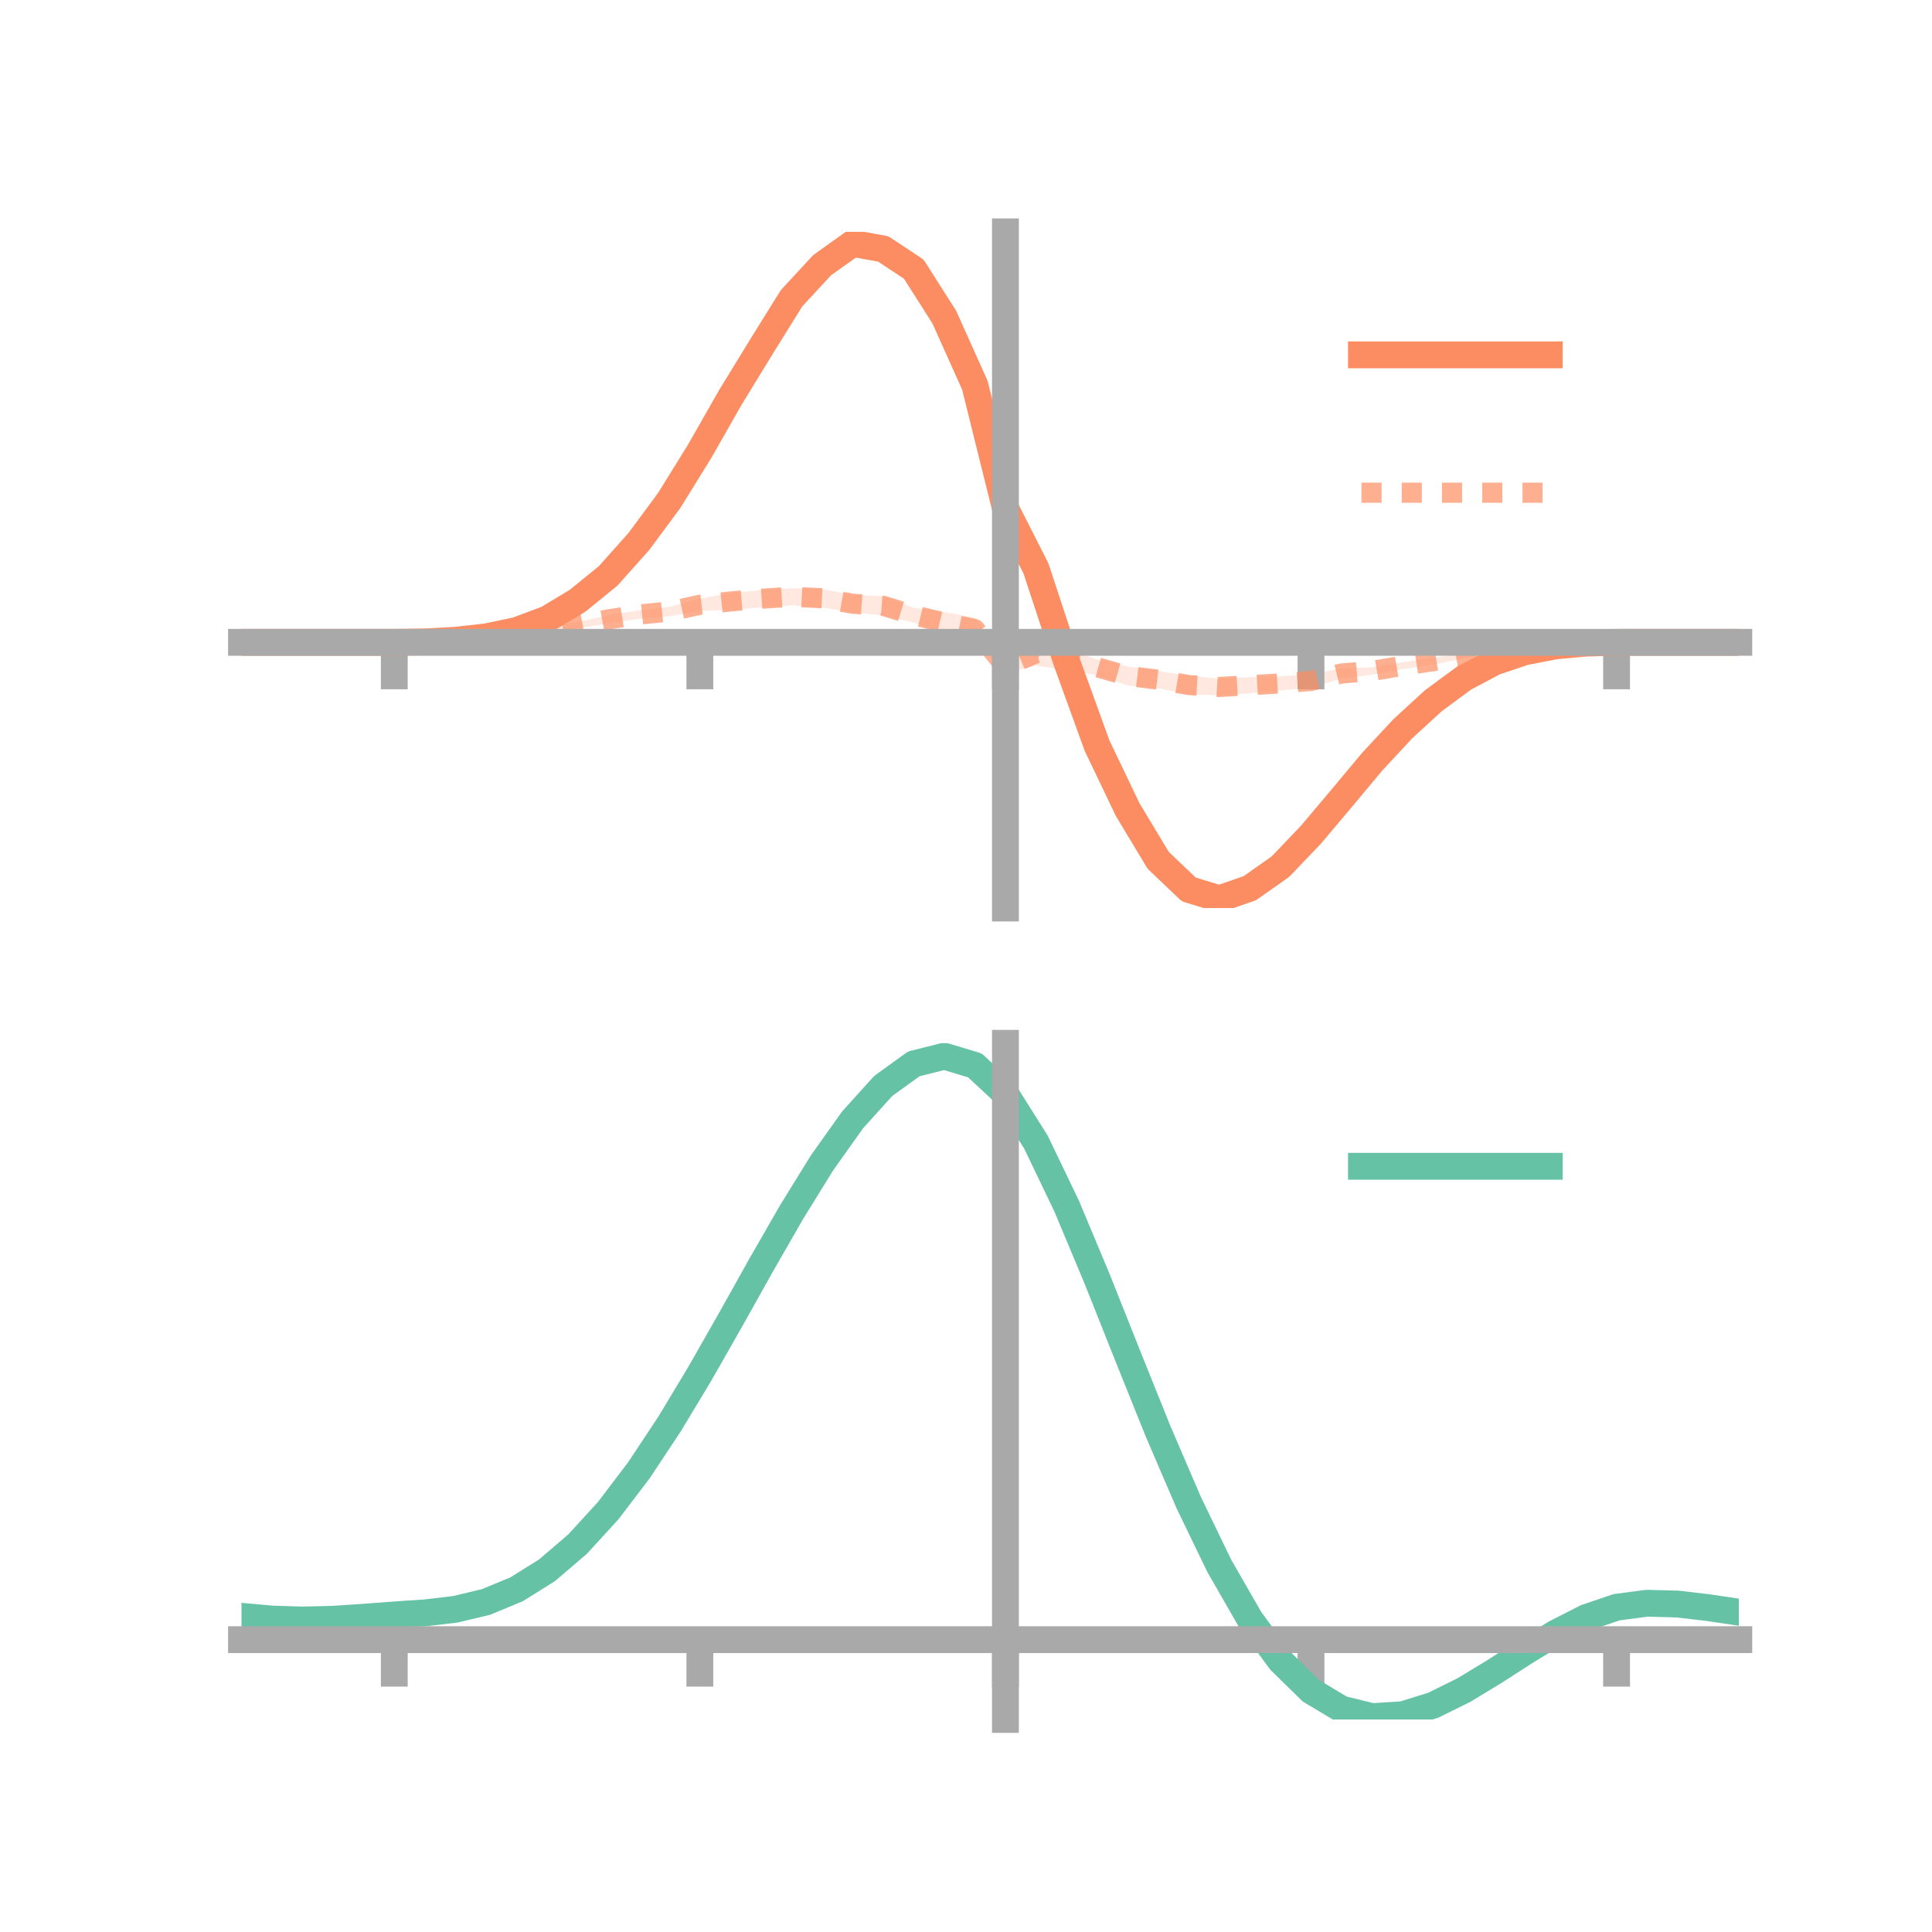 <?xml version="1.0" encoding="utf-8" standalone="no"?>
<!DOCTYPE svg PUBLIC "-//W3C//DTD SVG 1.1//EN"
  "http://www.w3.org/Graphics/SVG/1.1/DTD/svg11.dtd">
<!-- Created with matplotlib (https://matplotlib.org/) -->
<svg height="144pt" version="1.1" viewBox="0 0 144 144" width="144pt" xmlns="http://www.w3.org/2000/svg" xmlns:xlink="http://www.w3.org/1999/xlink">
 <defs>
  <style type="text/css">*{stroke-linecap:butt;stroke-linejoin:round;}</style>
 </defs>
 <g id="figure_1">
  <g id="patch_1">
   <path d="M 0 144 
L 144 144 
L 144 0 
L 0 0 
z
" style="fill:none;"/>
  </g>
  <g id="axes_1">
   <g id="patch_2">
    <path d="M 18 67.68 
L 129.6 67.68 
L 129.6 17.28 
L 18 17.28 
z
" style="fill:none;"/>
   </g>
   <g id="PolyCollection_1">
    <path clip-path="url(#pc4972c9f10)" d="M 18 47.875 
L 18 47.875 
L 20.278 47.875 
L 22.555 47.875 
L 24.833 47.875 
L 27.11 47.875 
L 29.388 47.875 
L 31.665 47.826 
L 33.943 47.68 
L 36.22 47.37 
L 38.498 46.847 
L 40.776 45.97 
L 43.053 44.507 
L 45.331 42.573 
L 47.608 39.926 
L 49.886 36.816 
L 52.163 33.069 
L 54.441 28.914 
L 56.718 25.19 
L 58.996 21.457 
L 61.273 18.884 
L 63.551 17.28 
L 65.829 17.684 
L 68.106 19.037 
L 70.384 22.576 
L 72.661 27.851 
L 74.939 37.3 
L 77.216 41.417 
L 79.494 48.403 
L 81.771 54.52 
L 84.049 59.415 
L 86.327 63.239 
L 88.604 65.525 
L 90.882 66.3 
L 93.159 65.539 
L 95.437 63.892 
L 97.714 61.665 
L 99.992 59.059 
L 102.269 56.354 
L 104.547 54.007 
L 106.824 51.999 
L 109.102 50.399 
L 111.38 49.195 
L 113.657 48.478 
L 115.935 48.088 
L 118.212 47.916 
L 120.49 47.876 
L 122.767 47.875 
L 125.045 47.875 
L 127.322 47.875 
L 129.6 47.875 
L 129.6 47.875 
L 129.6 47.875 
L 127.322 47.875 
L 125.045 47.875 
L 122.767 47.875 
L 120.49 47.878 
L 118.212 47.95 
L 115.935 48.193 
L 113.657 48.677 
L 111.38 49.491 
L 109.102 50.711 
L 106.824 52.474 
L 104.547 54.646 
L 102.269 57.205 
L 99.992 59.954 
L 97.714 62.756 
L 95.437 65.294 
L 93.159 66.857 
L 90.882 67.68 
L 88.604 67.066 
L 86.327 65.014 
L 84.049 61.264 
L 81.771 56.645 
L 79.494 50.186 
L 77.216 43.323 
L 74.939 38.466 
L 72.661 29.584 
L 70.384 24.703 
L 68.106 21.083 
L 65.829 19.422 
L 63.551 19.002 
L 61.273 20.652 
L 58.996 23.007 
L 56.718 26.599 
L 54.441 30.314 
L 52.163 34.155 
L 49.886 37.768 
L 47.608 40.816 
L 45.331 43.267 
L 43.053 45.043 
L 40.776 46.321 
L 38.498 47.142 
L 36.22 47.57 
L 33.943 47.766 
L 31.665 47.864 
L 29.388 47.875 
L 27.11 47.875 
L 24.833 47.875 
L 22.555 47.875 
L 20.278 47.875 
L 18 47.875 
z
" style="fill:#fc8d62;fill-opacity:0.2;"/>
   </g>
   <g id="PolyCollection_2">
    <path clip-path="url(#pc4972c9f10)" d="M 18 47.875 
L 18 47.875 
L 20.278 47.875 
L 22.555 47.875 
L 24.833 47.875 
L 27.11 47.875 
L 29.388 47.875 
L 31.665 47.812 
L 33.943 47.67 
L 36.22 47.444 
L 38.498 47.145 
L 40.776 46.761 
L 43.053 46.352 
L 45.331 45.868 
L 47.608 45.49 
L 49.886 45.226 
L 52.163 44.615 
L 54.441 44.207 
L 56.718 43.984 
L 58.996 43.848 
L 61.273 43.903 
L 63.551 44.347 
L 65.829 44.444 
L 68.106 45.301 
L 70.384 45.626 
L 72.661 46.041 
L 74.939 49.171 
L 77.216 47.767 
L 79.494 48.401 
L 81.771 49.148 
L 84.049 49.675 
L 86.327 50.017 
L 88.604 50.372 
L 90.882 50.578 
L 93.159 50.468 
L 95.437 50.409 
L 97.714 50.249 
L 99.992 49.819 
L 102.269 49.733 
L 104.547 49.359 
L 106.824 49.018 
L 109.102 48.729 
L 111.38 48.406 
L 113.657 48.179 
L 115.935 48.003 
L 118.212 47.916 
L 120.49 47.876 
L 122.767 47.875 
L 125.045 47.875 
L 127.322 47.875 
L 129.6 47.875 
L 129.6 47.875 
L 129.6 47.875 
L 127.322 47.875 
L 125.045 47.875 
L 122.767 47.875 
L 120.49 47.878 
L 118.212 47.953 
L 115.935 48.11 
L 113.657 48.383 
L 111.38 48.656 
L 109.102 49.065 
L 106.824 49.541 
L 104.547 49.877 
L 102.269 50.29 
L 99.992 50.576 
L 97.714 51.26 
L 95.437 51.466 
L 93.159 51.672 
L 90.882 51.83 
L 88.604 51.747 
L 86.327 51.304 
L 84.049 51.09 
L 81.771 50.312 
L 79.494 49.964 
L 77.216 49.611 
L 74.939 50.17 
L 72.661 47.739 
L 70.384 47.186 
L 68.106 46.407 
L 65.829 45.866 
L 63.551 45.651 
L 61.273 45.279 
L 58.996 45.111 
L 56.718 45.273 
L 54.441 45.455 
L 52.163 45.541 
L 49.886 45.93 
L 47.608 46.124 
L 45.331 46.474 
L 43.053 46.825 
L 40.776 47.07 
L 38.498 47.398 
L 36.22 47.626 
L 33.943 47.773 
L 31.665 47.851 
L 29.388 47.875 
L 27.11 47.875 
L 24.833 47.875 
L 22.555 47.875 
L 20.278 47.875 
L 18 47.875 
z
" style="fill:#fc8d62;fill-opacity:0.2;"/>
   </g>
   <g id="matplotlib.axis_1">
    <g id="xtick_1">
     <g id="line2d_1">
      <defs>
       <path d="M 0 0 
L 0 3.5 
" id="m1f5531b814" style="stroke:#a9a9a9;stroke-width:2;"/>
      </defs>
      <g>
       <use style="fill:#a9a9a9;stroke:#a9a9a9;stroke-width:2;" x="29.388" xlink:href="#m1f5531b814" y="47.875"/>
      </g>
     </g>
    </g>
    <g id="xtick_2">
     <g id="line2d_2">
      <g>
       <use style="fill:#a9a9a9;stroke:#a9a9a9;stroke-width:2;" x="52.163" xlink:href="#m1f5531b814" y="47.875"/>
      </g>
     </g>
    </g>
    <g id="xtick_3">
     <g id="line2d_3">
      <g>
       <use style="fill:#a9a9a9;stroke:#a9a9a9;stroke-width:2;" x="74.939" xlink:href="#m1f5531b814" y="47.875"/>
      </g>
     </g>
    </g>
    <g id="xtick_4">
     <g id="line2d_4">
      <g>
       <use style="fill:#a9a9a9;stroke:#a9a9a9;stroke-width:2;" x="97.714" xlink:href="#m1f5531b814" y="47.875"/>
      </g>
     </g>
    </g>
    <g id="xtick_5">
     <g id="line2d_5">
      <g>
       <use style="fill:#a9a9a9;stroke:#a9a9a9;stroke-width:2;" x="120.49" xlink:href="#m1f5531b814" y="47.875"/>
      </g>
     </g>
    </g>
   </g>
   <g id="matplotlib.axis_2"/>
   <g id="line2d_6">
    <path clip-path="url(#pc4972c9f10)" d="M 18 47.875 
L 20.278 47.875 
L 22.555 47.875 
L 24.833 47.875 
L 27.11 47.875 
L 29.388 47.875 
L 31.665 47.845 
L 33.943 47.723 
L 36.22 47.47 
L 38.498 46.994 
L 40.776 46.145 
L 43.053 44.775 
L 45.331 42.92 
L 47.608 40.371 
L 49.886 37.292 
L 52.163 33.612 
L 54.441 29.614 
L 56.718 25.895 
L 58.996 22.232 
L 61.273 19.768 
L 63.551 18.141 
L 65.829 18.553 
L 68.106 20.06 
L 70.384 23.639 
L 72.661 28.717 
L 74.939 37.883 
L 77.216 42.37 
L 79.494 49.295 
L 81.771 55.582 
L 84.049 60.34 
L 86.327 64.126 
L 88.604 66.295 
L 90.882 66.99 
L 93.159 66.198 
L 95.437 64.593 
L 97.714 62.21 
L 99.992 59.507 
L 102.269 56.78 
L 104.547 54.327 
L 106.824 52.237 
L 109.102 50.555 
L 111.38 49.343 
L 113.657 48.578 
L 115.935 48.141 
L 118.212 47.933 
L 120.49 47.877 
L 122.767 47.875 
L 125.045 47.875 
L 127.322 47.875 
L 129.6 47.875 
" style="fill:none;stroke:#fc8d62;stroke-linecap:square;stroke-width:2;"/>
   </g>
   <g id="line2d_7">
    <path clip-path="url(#pc4972c9f10)" d="M 18 47.875 
L 20.278 47.875 
L 22.555 47.875 
L 24.833 47.875 
L 27.11 47.875 
L 29.388 47.875 
L 31.665 47.832 
L 33.943 47.721 
L 36.22 47.535 
L 38.498 47.271 
L 40.776 46.915 
L 43.053 46.589 
L 45.331 46.171 
L 47.608 45.807 
L 49.886 45.578 
L 52.163 45.078 
L 54.441 44.831 
L 56.718 44.628 
L 58.996 44.479 
L 61.273 44.591 
L 63.551 44.999 
L 65.829 45.155 
L 68.106 45.854 
L 70.384 46.406 
L 72.661 46.89 
L 74.939 49.67 
L 77.216 48.689 
L 79.494 49.182 
L 81.771 49.73 
L 84.049 50.382 
L 86.327 50.66 
L 88.604 51.06 
L 90.882 51.204 
L 93.159 51.07 
L 95.437 50.938 
L 97.714 50.755 
L 99.992 50.198 
L 102.269 50.012 
L 104.547 49.618 
L 106.824 49.279 
L 109.102 48.897 
L 111.38 48.531 
L 113.657 48.281 
L 115.935 48.056 
L 118.212 47.934 
L 120.49 47.877 
L 122.767 47.875 
L 125.045 47.875 
L 127.322 47.875 
L 129.6 47.875 
" style="fill:none;stroke:#fc8d62;stroke-dasharray:1.5,1.5;stroke-dashoffset:0;stroke-opacity:0.7;stroke-width:1.5;"/>
   </g>
   <g id="patch_3">
    <path d="M 74.939 67.68 
L 74.939 17.28 
" style="fill:none;stroke:#a9a9a9;stroke-linecap:square;stroke-linejoin:miter;stroke-width:2;"/>
   </g>
   <g id="patch_4">
    <path d="M 129.6 67.68 
L 129.6 17.28 
" style="fill:none;"/>
   </g>
   <g id="patch_5">
    <path d="M 18 47.875 
L 129.6 47.875 
" style="fill:none;stroke:#a9a9a9;stroke-linecap:square;stroke-linejoin:miter;stroke-width:2;"/>
   </g>
   <g id="patch_6">
    <path d="M 18 17.28 
L 129.6 17.28 
" style="fill:none;"/>
   </g>
   <g id="legend_1">
    <g id="line2d_8">
     <path d="M 101.475 26.449 
L 115.475 26.449 
" style="fill:none;stroke:#fc8d62;stroke-linecap:square;stroke-width:2;"/>
    </g>
    <g id="line2d_9"/>
    <g id="text_1">
     <!--   -->
     <g transform="translate(121.075 28.899)scale(0.07 -0.07)">
      <defs>
       <path id="DejaVuSans-32"/>
      </defs>
      <use xlink:href="#DejaVuSans-32"/>
     </g>
    </g>
    <g id="line2d_10">
     <path d="M 101.475 36.724 
L 115.475 36.724 
" style="fill:none;stroke:#fc8d62;stroke-dasharray:1.5,1.5;stroke-dashoffset:0;stroke-opacity:0.7;stroke-width:1.5;"/>
    </g>
    <g id="line2d_11"/>
    <g id="text_2">
     <!--   -->
     <g transform="translate(121.075 39.174)scale(0.07 -0.07)">
      <use xlink:href="#DejaVuSans-32"/>
     </g>
    </g>
   </g>
  </g>
  <g id="axes_2">
   <g id="patch_7">
    <path d="M 18 128.16 
L 129.6 128.16 
L 129.6 77.76 
L 18 77.76 
z
" style="fill:none;"/>
   </g>
   <g id="PolyCollection_3">
    <path clip-path="url(#pe31e4abd1e)" d="M 18 120.511 
L 18 120.428 
L 20.278 120.643 
L 22.555 120.716 
L 24.833 120.652 
L 27.11 120.493 
L 29.388 120.313 
L 31.665 120.156 
L 33.943 119.882 
L 36.22 119.333 
L 38.498 118.381 
L 40.776 116.935 
L 43.053 114.945 
L 45.331 112.401 
L 47.608 109.335 
L 49.886 105.816 
L 52.163 101.943 
L 54.441 97.847 
L 56.718 93.682 
L 58.996 89.623 
L 61.273 85.86 
L 63.551 82.59 
L 65.829 80.017 
L 68.106 78.342 
L 70.384 77.76 
L 72.661 78.458 
L 74.939 80.603 
L 77.216 84.275 
L 79.494 89.092 
L 81.771 94.614 
L 84.049 100.432 
L 86.327 106.186 
L 88.604 111.576 
L 90.882 116.367 
L 93.159 120.392 
L 95.437 123.548 
L 97.714 125.799 
L 99.992 127.17 
L 102.269 127.733 
L 104.547 127.599 
L 106.824 126.903 
L 109.102 125.796 
L 111.38 124.44 
L 113.657 122.997 
L 115.935 121.625 
L 118.212 120.479 
L 120.49 119.708 
L 122.767 119.411 
L 125.045 119.479 
L 127.322 119.756 
L 129.6 120.108 
L 129.6 120.219 
L 129.6 120.219 
L 127.322 119.893 
L 125.045 119.636 
L 122.767 119.579 
L 120.49 119.879 
L 118.212 120.658 
L 115.935 121.832 
L 113.657 123.248 
L 111.38 124.744 
L 109.102 126.149 
L 106.824 127.294 
L 104.547 128.015 
L 102.269 128.16 
L 99.992 127.603 
L 97.714 126.248 
L 95.437 124.04 
L 93.159 120.967 
L 90.882 117.067 
L 88.604 112.433 
L 86.327 107.219 
L 84.049 101.651 
L 81.771 96.015 
L 79.494 90.662 
L 77.216 85.99 
L 74.939 82.43 
L 72.661 80.356 
L 70.384 79.686 
L 68.106 80.251 
L 65.829 81.866 
L 63.551 84.34 
L 61.273 87.475 
L 58.996 91.077 
L 56.718 94.954 
L 54.441 98.927 
L 52.163 102.83 
L 49.886 106.517 
L 47.608 109.869 
L 45.331 112.792 
L 43.053 115.224 
L 40.776 117.139 
L 38.498 118.542 
L 36.22 119.474 
L 33.943 120.012 
L 31.665 120.276 
L 29.388 120.422 
L 27.11 120.586 
L 24.833 120.726 
L 22.555 120.776 
L 20.278 120.706 
L 18 120.511 
z
" style="fill:#66c2a5;fill-opacity:0.2;"/>
   </g>
   <g id="matplotlib.axis_3">
    <g id="xtick_6">
     <g id="line2d_12">
      <g>
       <use style="fill:#a9a9a9;stroke:#a9a9a9;stroke-width:2;" x="29.388" xlink:href="#m1f5531b814" y="122.211"/>
      </g>
     </g>
    </g>
    <g id="xtick_7">
     <g id="line2d_13">
      <g>
       <use style="fill:#a9a9a9;stroke:#a9a9a9;stroke-width:2;" x="52.163" xlink:href="#m1f5531b814" y="122.211"/>
      </g>
     </g>
    </g>
    <g id="xtick_8">
     <g id="line2d_14">
      <g>
       <use style="fill:#a9a9a9;stroke:#a9a9a9;stroke-width:2;" x="74.939" xlink:href="#m1f5531b814" y="122.211"/>
      </g>
     </g>
    </g>
    <g id="xtick_9">
     <g id="line2d_15">
      <g>
       <use style="fill:#a9a9a9;stroke:#a9a9a9;stroke-width:2;" x="97.714" xlink:href="#m1f5531b814" y="122.211"/>
      </g>
     </g>
    </g>
    <g id="xtick_10">
     <g id="line2d_16">
      <g>
       <use style="fill:#a9a9a9;stroke:#a9a9a9;stroke-width:2;" x="120.49" xlink:href="#m1f5531b814" y="122.211"/>
      </g>
     </g>
    </g>
   </g>
   <g id="matplotlib.axis_4"/>
   <g id="line2d_17">
    <path clip-path="url(#pe31e4abd1e)" d="M 18 120.469 
L 20.278 120.675 
L 22.555 120.746 
L 24.833 120.689 
L 27.11 120.539 
L 29.388 120.367 
L 31.665 120.216 
L 33.943 119.947 
L 36.22 119.403 
L 38.498 118.461 
L 40.776 117.037 
L 43.053 115.085 
L 45.331 112.596 
L 47.608 109.602 
L 49.886 106.167 
L 52.163 102.387 
L 54.441 98.387 
L 56.718 94.318 
L 58.996 90.35 
L 61.273 86.667 
L 63.551 83.465 
L 65.829 80.942 
L 68.106 79.296 
L 70.384 78.723 
L 72.661 79.407 
L 74.939 81.517 
L 77.216 85.132 
L 79.494 89.877 
L 81.771 95.315 
L 84.049 101.041 
L 86.327 106.703 
L 88.604 112.004 
L 90.882 116.717 
L 93.159 120.68 
L 95.437 123.794 
L 97.714 126.024 
L 99.992 127.386 
L 102.269 127.946 
L 104.547 127.807 
L 106.824 127.098 
L 109.102 125.973 
L 111.38 124.592 
L 113.657 123.123 
L 115.935 121.729 
L 118.212 120.568 
L 120.49 119.793 
L 122.767 119.495 
L 125.045 119.557 
L 127.322 119.825 
L 129.6 120.163 
" style="fill:none;stroke:#66c2a5;stroke-linecap:square;stroke-width:2;"/>
   </g>
   <g id="patch_8">
    <path d="M 74.939 128.16 
L 74.939 77.76 
" style="fill:none;stroke:#a9a9a9;stroke-linecap:square;stroke-linejoin:miter;stroke-width:2;"/>
   </g>
   <g id="patch_9">
    <path d="M 129.6 128.16 
L 129.6 77.76 
" style="fill:none;"/>
   </g>
   <g id="patch_10">
    <path d="M 18 122.211 
L 129.6 122.211 
" style="fill:none;stroke:#a9a9a9;stroke-linecap:square;stroke-linejoin:miter;stroke-width:2;"/>
   </g>
   <g id="patch_11">
    <path d="M 18 77.76 
L 129.6 77.76 
" style="fill:none;"/>
   </g>
   <g id="legend_2">
    <g id="line2d_18">
     <path d="M 101.475 86.929 
L 115.475 86.929 
" style="fill:none;stroke:#66c2a5;stroke-linecap:square;stroke-width:2;"/>
    </g>
    <g id="line2d_19"/>
    <g id="text_3">
     <!--   -->
     <g transform="translate(121.075 89.379)scale(0.07 -0.07)">
      <use xlink:href="#DejaVuSans-32"/>
     </g>
    </g>
   </g>
  </g>
 </g>
 <defs>
  <clipPath id="pc4972c9f10">
   <rect height="50.4" width="111.6" x="18" y="17.28"/>
  </clipPath>
  <clipPath id="pe31e4abd1e">
   <rect height="50.4" width="111.6" x="18" y="77.76"/>
  </clipPath>
 </defs>
</svg>
